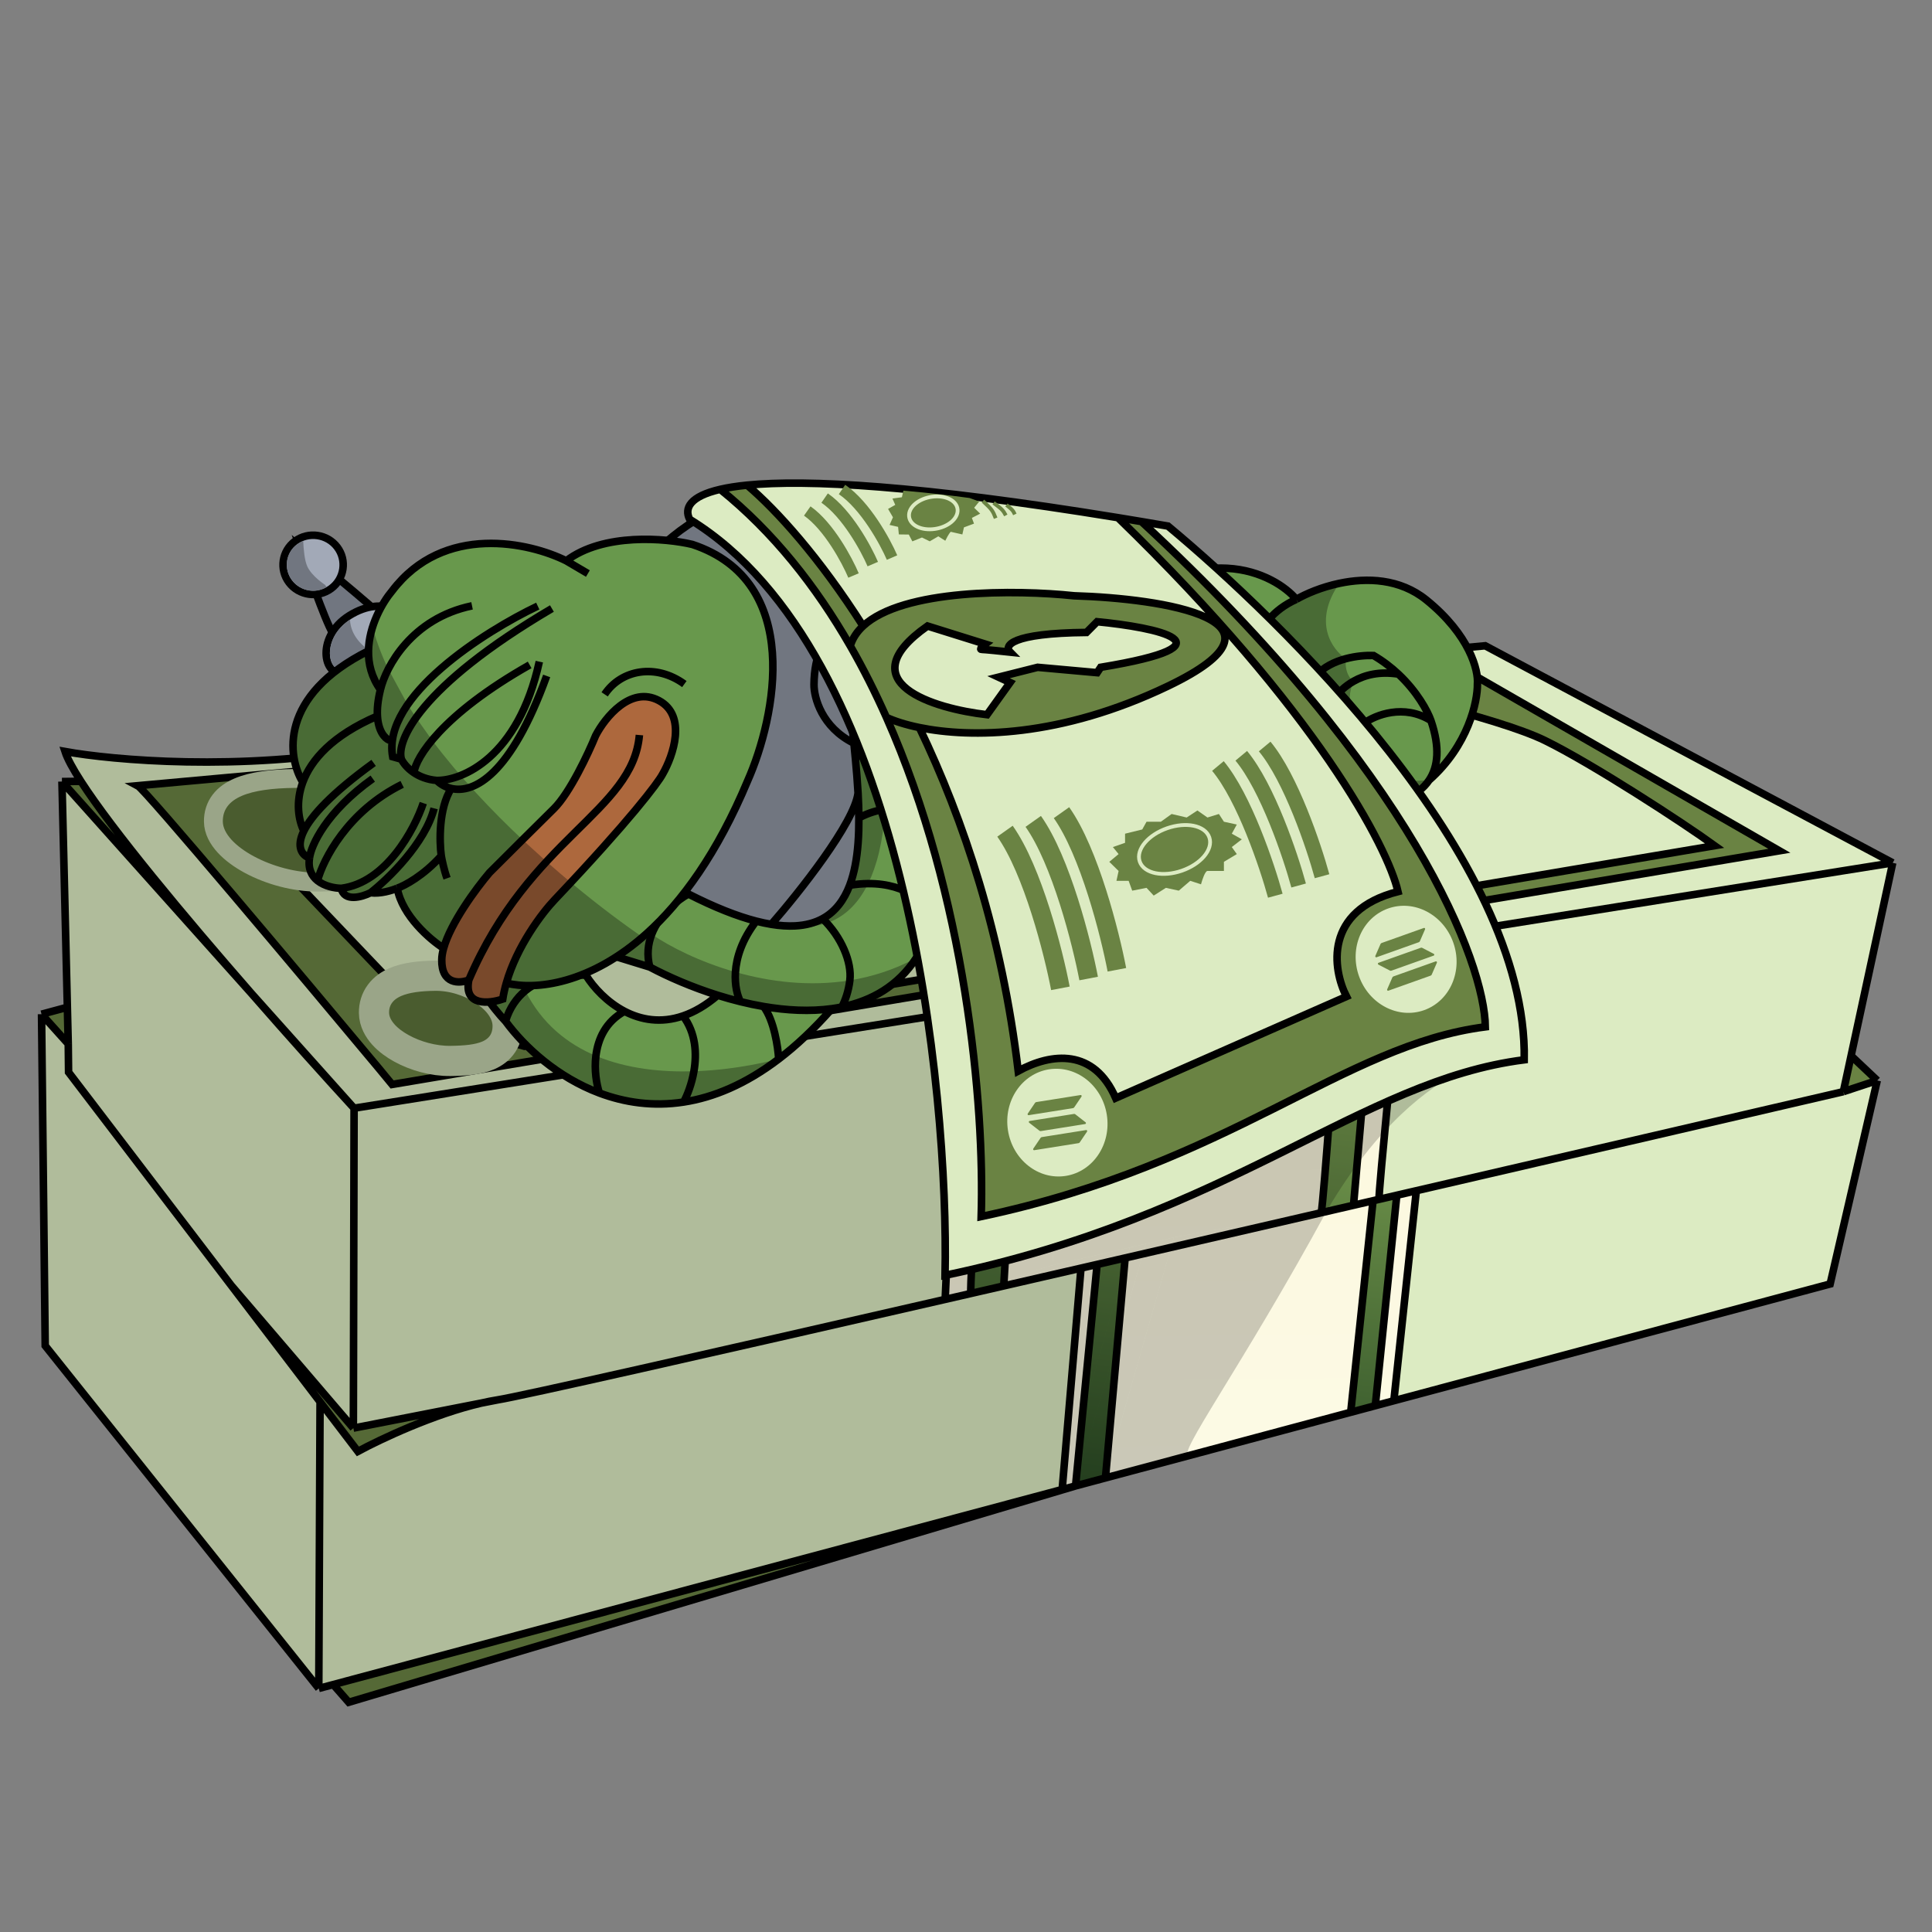 <svg width="512" height="512" viewBox="0 0 512 512" fill="none" xmlns="http://www.w3.org/2000/svg">
<rect x="0" y="0" width="512" height="512" fill="#808080" stroke="none"/>
<path d="M36.503 208.22C38.499 209.257 79.991 258.663 100.487 283.236L103.916 287.393L149.843 279.657L471.557 225.466L384.164 175.216L345.636 178.912C361.686 182.137 396.915 190.119 409.433 196.246C421.951 202.372 445.988 218.022 454.4 224.111L138.99 277.272C136.072 276.509 133.232 275.722 131.298 275.167L106.354 263.08L59.116 213.488L124.886 205.251L132.941 199.317L105.678 201.932L36.503 208.22Z" fill="#6A8343"/>
<path d="M59.116 213.488L106.354 263.08L131.298 275.167C133.232 275.722 136.072 276.509 138.99 277.272L454.4 224.111C445.988 218.022 421.951 202.372 409.433 196.246C396.915 190.119 361.686 182.137 345.636 178.912L132.941 199.317L124.886 205.251L59.116 213.488Z" fill="#DCEBC2"/>
<path fill-rule="evenodd" clip-rule="evenodd" d="M97.969 198.264C63.573 204.475 29.812 201.45 17.231 199.161C17.852 201.064 19.319 203.761 21.447 207.062C29.887 220.155 48.732 242.768 66.564 263.191L93.836 293.687L253.921 268.159L260.901 267.046L270.357 265.538L355.466 251.966L364.697 250.494L371.902 249.345L501.591 228.665L393.592 171.137L97.969 198.264ZM100.487 283.236C79.991 258.663 38.499 209.257 36.503 208.22L105.678 201.932L132.941 199.317L345.636 178.912L384.164 175.216L471.557 225.466L149.843 279.657L103.916 287.393L100.487 283.236Z" fill="#DCEBC2"/>
<path d="M485.006 340.268L497.492 286.333L488.503 289.303C457.305 296.559 417.266 305.852 375.341 315.554L369.382 371.21L485.006 340.268Z" fill="#DCEBC2"/>
<path d="M501.591 228.665L371.902 249.345C369.735 270.995 365.41 315.004 365.442 317.845L370.166 316.752L372.596 316.189L375.341 315.554C417.266 305.852 457.305 296.559 488.503 289.303L490.557 279.787L501.591 228.665Z" fill="#DCEBC2"/>
<path d="M250.478 344.348C187.427 358.818 137.884 370.04 131.907 370.978L127.504 371.84C115.057 374.714 100.912 381.35 94.841 384.636L84.819 371.501L84.484 447.453L88.307 446.429L281.484 394.733L286.475 336.072C279.554 337.665 272.719 339.238 266.001 340.782C263.053 341.46 260.127 342.132 257.227 342.798C254.961 343.318 252.711 343.835 250.478 344.348Z" fill="#DCEBC2"/>
<path d="M131.907 370.978C137.884 370.04 187.427 358.818 250.478 344.348L253.921 268.159L93.836 293.687L93.646 378.468L127.504 371.84C129.002 371.494 130.475 371.203 131.907 370.978Z" fill="#DCEBC2"/>
<path d="M11.009 268.776L11.98 356.635L84.484 447.453L84.819 371.501L61.267 340.633L18.171 284.151L18.088 276.645L11.009 268.776Z" fill="#DCEBC2"/>
<path d="M18.088 276.645L18.171 284.151L61.267 340.633L93.646 378.468L93.836 293.687C86.459 285.649 76.674 274.772 66.564 263.191L16.417 207.118L16.517 211.29L17.854 266.933L18.088 276.645Z" fill="#DCEBC2"/>
<path d="M93.646 378.468L61.267 340.633L84.819 371.501L94.841 384.636C100.912 381.35 115.057 374.714 127.504 371.84L93.646 378.468Z" fill="#6A8343"/>
<path d="M88.307 446.429L92.419 451.118L285.032 393.784L281.484 394.733L88.307 446.429Z" fill="#6A8343"/>
<path d="M488.503 289.303L497.492 286.333L490.557 279.787L488.503 289.303Z" fill="#6A8343"/>
<path d="M358.692 319.405C355.846 320.064 352.996 320.723 350.143 321.382C332.744 325.403 315.261 329.439 298.173 333.377L292.954 391.664L357.946 374.271L363.867 318.209C362.144 318.607 360.419 319.006 358.692 319.405Z" fill="url(#paint0_linear_127_332)"/>
<path d="M281.484 394.733L285.032 393.784L290.749 335.087L288.779 335.541L286.475 336.072L281.484 394.733Z" fill="url(#paint1_linear_127_332)"/>
<path d="M253.921 268.159L250.478 344.348C252.711 343.835 254.961 343.318 257.227 342.798C257.189 339.325 259.66 290.85 260.901 267.046L253.921 268.159Z" fill="url(#paint2_linear_127_332)"/>
<path d="M270.357 265.538L266.001 340.782C272.719 339.238 279.554 337.665 286.475 336.072L288.779 335.541L290.749 335.087C293.215 334.52 295.69 333.949 298.173 333.377C315.261 329.439 332.744 325.403 350.143 321.382C350.825 317.782 353.976 273.605 355.466 251.966L270.357 265.538Z" fill="url(#paint3_linear_127_332)"/>
<path d="M364.697 250.494L358.692 319.405C360.419 319.006 362.144 318.607 363.867 318.209L365.442 317.845C365.41 315.004 369.735 270.995 371.902 249.345L364.697 250.494Z" fill="url(#paint4_linear_127_332)"/>
<path d="M370.166 316.752L364.467 372.526L369.382 371.21L375.341 315.554L372.596 316.189L370.166 316.752Z" fill="url(#paint5_linear_127_332)"/>
<path d="M290.749 335.087L285.032 393.784L292.954 391.664L298.173 333.377C295.69 333.949 293.215 334.52 290.749 335.087Z" fill="url(#paint6_linear_127_332)"/>
<path d="M260.901 267.046C259.66 290.85 257.189 339.325 257.227 342.798C260.127 342.132 263.053 341.46 266.001 340.782L270.357 265.538L260.901 267.046Z" fill="url(#paint7_linear_127_332)"/>
<path d="M355.466 251.966C353.976 273.605 350.825 317.782 350.143 321.382C352.996 320.723 355.846 320.064 358.692 319.405L364.697 250.494L355.466 251.966Z" fill="url(#paint8_linear_127_332)"/>
<path d="M365.442 317.845L363.867 318.209L357.946 374.271L364.467 372.526L370.166 316.752L365.442 317.845Z" fill="url(#paint9_linear_127_332)"/>
<path fill-rule="evenodd" clip-rule="evenodd" d="M131.907 370.978L127.504 371.84C129.002 371.494 130.475 371.203 131.907 370.978ZM66.564 263.191L93.836 293.687C86.459 285.649 76.674 274.772 66.564 263.191Z" fill="#D9D9D9"/>
<path d="M21.447 207.062L16.417 207.118L66.564 263.191C48.732 242.768 29.887 220.155 21.447 207.062Z" fill="#6A8343"/>
<path d="M11.009 268.776L18.088 276.645L17.854 266.933L11.009 268.776Z" fill="#6A8343"/>
<path d="M11.009 268.776L11.98 356.635L84.484 447.453M11.009 268.776L18.088 276.645M11.009 268.776L17.854 266.933M18.088 276.645L18.171 284.151L61.267 340.633M18.088 276.645L17.854 266.933M131.907 370.978C137.884 370.04 187.427 358.818 250.478 344.348M131.907 370.978L127.504 371.84M131.907 370.978C130.475 371.203 129.002 371.494 127.504 371.84M488.503 289.303L497.492 286.333M488.503 289.303L490.557 279.787M488.503 289.303C457.305 296.559 417.266 305.852 375.341 315.554M501.591 228.665L393.592 171.137L97.969 198.264C63.573 204.475 29.812 201.45 17.231 199.161C17.852 201.064 19.319 203.761 21.447 207.062M501.591 228.665L371.902 249.345M501.591 228.665L490.557 279.787M93.836 293.687L253.921 268.159M93.836 293.687L93.646 378.468M93.836 293.687L66.564 263.191M93.836 293.687C86.459 285.649 76.674 274.772 66.564 263.191M16.417 207.118L21.447 207.062M16.417 207.118L66.564 263.191M16.417 207.118L16.517 211.29L17.854 266.933M21.447 207.062C29.887 220.155 48.732 242.768 66.564 263.191M93.646 378.468L61.267 340.633M93.646 378.468L127.504 371.84M61.267 340.633L84.819 371.501M250.478 344.348L253.921 268.159M250.478 344.348C252.711 343.835 254.961 343.318 257.227 342.798M253.921 268.159L260.901 267.046M257.227 342.798C257.189 339.325 259.66 290.85 260.901 267.046M257.227 342.798C260.127 342.132 263.053 341.46 266.001 340.782M260.901 267.046L270.357 265.538M266.001 340.782L270.357 265.538M266.001 340.782C272.719 339.238 279.554 337.665 286.475 336.072M270.357 265.538L355.466 251.966M350.143 321.382C350.825 317.782 353.976 273.605 355.466 251.966M350.143 321.382C352.996 320.723 355.846 320.064 358.692 319.405M350.143 321.382C332.744 325.403 315.261 329.439 298.173 333.377M355.466 251.966L364.697 250.494M358.692 319.405L364.697 250.494M358.692 319.405C360.419 319.006 362.144 318.607 363.867 318.209M364.697 250.494L371.902 249.345M365.442 317.845C365.41 315.004 369.735 270.995 371.902 249.345M365.442 317.845C364.917 317.966 364.392 318.087 363.867 318.209M365.442 317.845C367.018 317.48 368.593 317.115 370.166 316.752M365.442 317.845L370.166 316.752M365.442 317.845L363.867 318.209M84.484 447.453L88.307 446.429M84.484 447.453L84.819 371.501M497.492 286.333L485.006 340.268L369.382 371.21M497.492 286.333L490.557 279.787M88.307 446.429L92.419 451.118L285.032 393.784M88.307 446.429L281.484 394.733M285.032 393.784L281.484 394.733M285.032 393.784L290.749 335.087M285.032 393.784L292.954 391.664M281.484 394.733L286.475 336.072M286.475 336.072L288.779 335.541M286.475 336.072C287.242 335.895 288.01 335.718 288.779 335.541M290.749 335.087C293.215 334.52 295.69 333.949 298.173 333.377M290.749 335.087L288.779 335.541M290.749 335.087C290.092 335.239 289.435 335.39 288.779 335.541M292.954 391.664L298.173 333.377M292.954 391.664L357.946 374.271M357.946 374.271L363.867 318.209M357.946 374.271L364.467 372.526M370.166 316.752L364.467 372.526M370.166 316.752L372.596 316.189M370.166 316.752C370.977 316.564 371.787 316.377 372.596 316.189M364.467 372.526L369.382 371.21M369.382 371.21L375.341 315.554M375.341 315.554L372.596 316.189M375.341 315.554C374.427 315.766 373.512 315.977 372.596 316.189M84.819 371.501L94.841 384.636C100.912 381.35 115.057 374.714 127.504 371.84M132.941 199.317L105.678 201.932L36.503 208.22C38.499 209.257 79.991 258.663 100.487 283.236L103.916 287.393L149.843 279.657L471.557 225.466L384.164 175.216L345.636 178.912M132.941 199.317L124.886 205.251L59.116 213.488L106.354 263.08L131.298 275.167C133.232 275.722 136.072 276.509 138.99 277.272L454.4 224.111C445.988 218.022 421.951 202.372 409.433 196.246C396.915 190.119 361.686 182.137 345.636 178.912M132.941 199.317L345.636 178.912" stroke="black" stroke-width="2"/>
<path d="M250.405 344.106C187.354 358.577 137.811 369.799 131.834 370.736L127.431 371.598C114.984 374.473 100.839 381.109 94.769 384.395L84.746 371.259L84.411 447.211L88.234 446.188L281.412 394.491L299.404 330.59C292.483 332.183 285.648 333.756 278.93 335.3C275.982 335.977 260.054 341.89 257.154 342.556C254.889 343.077 252.638 343.593 250.405 344.106Z" fill="black" fill-opacity="0.2"/>
<path d="M131.834 370.736C137.811 369.799 187.354 358.577 250.405 344.106L253.848 267.917L93.763 293.445L93.573 378.226L127.431 371.598C128.929 371.252 130.402 370.961 131.834 370.736Z" fill="black" fill-opacity="0.2"/>
<path d="M10.936 268.534L11.907 356.393L84.411 447.211L84.746 371.259L61.194 340.391L18.098 283.909L18.015 276.403L10.936 268.534Z" fill="black" fill-opacity="0.2"/>
<path d="M18.015 276.403L18.098 283.909L61.194 340.391L93.573 378.226L93.763 293.445C86.386 285.407 76.602 274.53 66.491 262.95L16.344 206.877L16.444 211.049L17.782 266.692L18.015 276.403Z" fill="black" fill-opacity="0.2"/>
<path d="M93.573 378.226L61.194 340.391L84.746 371.259L94.769 384.395C100.839 381.109 114.984 374.473 127.431 371.598L93.573 378.226Z" fill="black" fill-opacity="0.2"/>
<path d="M88.234 446.188L92.346 450.876L284.959 393.542L281.412 394.491L88.234 446.188Z" fill="black" fill-opacity="0.2"/>
<path d="M281.412 394.491L284.959 393.542L303.678 329.605L301.708 330.059L299.404 330.59L281.412 394.491Z" fill="black" fill-opacity="0.2"/>
<path d="M253.848 267.917L250.405 344.106C252.638 343.593 254.889 343.077 257.154 342.556C257.116 339.083 259.587 290.608 260.828 266.804L253.848 267.917Z" fill="black" fill-opacity="0.2"/>
<path d="M303.678 329.605L284.959 393.542L292.881 391.422L311.102 327.895C308.619 328.467 306.144 329.037 303.678 329.605Z" fill="black" fill-opacity="0.2"/>
<path d="M260.828 266.804C259.587 290.608 257.116 339.083 257.154 342.556C260.054 341.89 275.982 335.977 278.93 335.3L283.286 260.056L260.828 266.804Z" fill="black" fill-opacity="0.2"/>
<path fill-rule="evenodd" clip-rule="evenodd" d="M131.834 370.736L127.431 371.598C128.929 371.252 130.402 370.961 131.834 370.736ZM66.491 262.95L93.763 293.445C86.386 285.407 76.602 274.53 66.491 262.95Z" fill="black" fill-opacity="0.2"/>
<path d="M21.374 206.821L16.344 206.877L66.491 262.95C48.659 242.526 29.814 219.913 21.374 206.821Z" fill="black" fill-opacity="0.2"/>
<path d="M10.936 268.534L18.015 276.403L17.782 266.692L10.936 268.534Z" fill="black" fill-opacity="0.2"/>
<path d="M97.896 198.023C63.5 204.233 29.739 201.208 17.158 198.92C17.78 200.823 19.246 203.519 21.374 206.821C29.814 219.913 48.659 242.526 66.491 262.95L93.763 293.445L253.848 267.917L260.828 266.804L283.286 260.056L294.413 257.598C248.508 252.169 177.764 213.414 138.918 194.259L97.896 198.023Z" fill="black" fill-opacity="0.2"/>
<path d="M283.286 260.056L278.93 335.3C285.648 333.756 292.483 332.183 299.404 330.59L301.708 330.059L303.678 329.605C306.144 329.037 308.619 328.467 311.102 327.895L351.786 320.574C378.15 275.966 405.403 280.07 401.679 278.808C359.164 264.39 294.45 261.337 294.413 257.598L283.286 260.056Z" fill="black" fill-opacity="0.2"/>
<path d="M311.102 327.895L292.881 391.422L315.217 385.639C311.238 386.378 328.838 362.751 351.786 320.574L311.102 327.895Z" fill="black" fill-opacity="0.2"/>
<path d="M84.499 233.773C90.477 233.706 95.348 233.266 98.76 231.81C100.531 231.055 102.049 229.969 103.096 228.401C104.147 226.826 104.57 224.993 104.548 223.014C104.522 220.661 103.437 218.437 101.934 216.54C100.412 214.62 98.317 212.846 95.903 211.344C91.086 208.344 84.675 206.225 78.156 206.298C72.091 206.365 66.879 206.991 63.113 208.605C61.198 209.425 59.523 210.556 58.332 212.125C57.114 213.73 56.525 215.633 56.548 217.743C56.576 220.208 57.86 222.433 59.523 224.246C61.215 226.091 63.517 227.757 66.111 229.15C71.29 231.932 78.041 233.844 84.499 233.773Z" fill="#4A5C2F" stroke="#9AA588" stroke-width="5"/>
<path d="M119.368 281.16C123.17 281.117 126.729 280.848 129.402 279.688C130.845 279.062 132.234 278.093 133.218 276.593C134.206 275.088 134.549 273.409 134.531 271.779C134.507 269.559 133.51 267.626 132.364 266.154C131.188 264.646 129.628 263.32 127.91 262.232C124.491 260.067 119.949 258.529 115.267 258.581C111.324 258.625 107.595 259.03 104.732 260.277C103.247 260.924 101.794 261.882 100.717 263.326C99.601 264.822 99.09 266.573 99.111 268.407C99.137 270.803 100.352 272.779 101.618 274.182C102.925 275.632 104.631 276.868 106.451 277.862C110.075 279.843 114.787 281.211 119.368 281.16Z" fill="#4A5C2F" stroke="#9AA588" stroke-width="8"/>
<path d="M133.962 270.629C139.054 277.559 147.749 285.493 158.841 289.66C158.077 287.314 157.455 283.616 157.918 279.811C158.459 275.358 160.484 270.758 165.504 268.006C160.849 265.577 157.305 261.684 155.314 258.505C151.406 257.91 144.352 258.32 139.208 262.564C136.947 264.431 135.054 267.039 133.962 270.629Z" fill="#68984C"/>
<path d="M124.079 253.429C124.725 259.625 130.937 267.477 133.962 270.629C135.054 267.039 136.947 264.431 139.208 262.564C144.352 258.32 151.406 257.91 155.314 258.505L154.657 250.885C152.451 253.675 144.074 254.327 136.043 254.181C131.574 254.1 127.211 253.772 124.079 253.429Z" fill="#68984C"/>
<path d="M158.841 289.66C165.505 292.164 173.034 293.308 181.166 292.056C182.159 290.215 183.314 287.266 183.894 283.894C184.701 279.209 184.4 273.708 181.017 269.229C175.122 271.256 169.833 270.264 165.504 268.006C160.484 270.758 158.459 275.358 157.918 279.811C157.455 283.616 158.077 287.314 158.841 289.66Z" fill="#68984C"/>
<path d="M196.23 265.45C194.188 264.947 192.173 264.379 190.205 263.761C187.022 266.472 183.945 268.223 181.017 269.229C184.4 273.708 184.701 279.209 183.894 283.894C183.314 287.266 182.159 290.215 181.166 292.056C189.074 290.839 197.553 287.356 206.361 280.656C206.186 277.544 205.14 270.403 202.36 266.733C200.302 266.381 198.252 265.947 196.23 265.45Z" fill="#68984C"/>
<path d="M206.361 280.656C210.984 277.14 215.698 272.736 220.468 267.308C214.667 268.112 208.474 267.779 202.36 266.733C205.14 270.403 206.186 277.544 206.361 280.656Z" fill="#68984C"/>
<path d="M182.431 236.925C179.442 238.552 174.732 242.355 172.711 247.597C171.717 250.173 171.373 253.096 172.201 256.278C177.141 258.901 183.398 261.625 190.205 263.761C192.173 264.379 194.188 264.947 196.23 265.45C195.427 263.94 194.662 261.153 194.902 257.607C195.16 253.777 196.591 249.061 200.409 244.112C195.358 242.809 189.414 240.476 182.431 236.925Z" fill="#68984C"/>
<path d="M154.657 250.885L172.201 256.278C171.373 253.096 171.717 250.173 172.711 247.597C174.732 242.355 179.442 238.552 182.431 236.925L169.196 221.442L160.718 222.147L157.158 239.027L154.657 250.885Z" fill="#68984C"/>
<path d="M227.393 210.159C227.904 219.332 227.646 228.105 225.175 234.603C226.912 234.32 228.539 234.184 230.059 234.171C240.599 234.077 246.017 239.852 247.503 243.162C247.779 242.379 248.066 241.365 248.344 240.124C249.271 235.988 250.098 229.335 250.101 220.331C250.102 214.624 249.773 207.972 248.927 200.419C243.341 196.09 238.382 195.395 234.49 196.246C230.815 197.05 228.092 199.232 226.689 201.035C226.973 204.075 227.224 207.139 227.393 210.159Z" fill="#68984C"/>
<path d="M248.268 195.128C247.78 191.564 247.18 187.821 246.452 183.903C243.775 180.724 238.293 176.832 232.584 178.93C232.25 179.053 231.915 179.196 231.58 179.362C229.413 180.43 227.235 182.412 225.186 185.672C225.495 189.246 225.901 193.056 226.292 196.956C226.428 198.307 226.562 199.669 226.689 201.035C228.092 199.232 230.815 197.05 234.49 196.246C238.382 195.395 243.341 196.09 248.927 200.419C248.847 199.702 248.762 198.977 248.672 198.244C248.547 197.221 248.412 196.182 248.268 195.128Z" fill="#68984C"/>
<path d="M305.91 228.435C307.363 230.736 309.318 233.531 311.629 236.457C312.237 234.15 313.753 230.556 316.28 227.617C318.46 225.082 321.392 223.036 325.142 222.724C321.401 217.358 318.685 212.093 317.363 208.98C316.261 212.24 314.818 215.478 312.984 218.664C311.07 221.99 308.73 225.259 305.91 228.435Z" fill="#68984C"/>
<path d="M327.647 226.119C326.768 224.996 325.932 223.858 325.142 222.724C321.392 223.036 318.46 225.082 316.28 227.617C313.753 230.556 312.237 234.15 311.629 236.457C315.683 241.587 320.834 247.115 326.299 251.072C328.012 249.421 330.4 246.621 332.141 243.466C334.035 240.036 335.165 236.187 333.835 232.939C332.853 232.025 331.902 231.062 330.985 230.065C330.748 229.808 330.514 229.548 330.282 229.286C329.367 228.255 328.487 227.194 327.647 226.119Z" fill="#68984C"/>
<path d="M326.299 251.072C331.479 254.821 336.941 257.159 342.018 256.407C345.263 255.926 347.26 253.916 348.341 250.947C349.519 247.71 349.61 243.333 349.045 238.553C348.831 236.747 348.524 234.885 348.146 233.004C347.214 228.358 345.853 223.604 344.412 219.339C343.507 216.659 342.571 214.173 341.69 212.027C340.353 211.543 338.651 210.91 336.772 210.189C334.681 209.386 332.371 208.473 330.104 207.535C326.482 206.035 322.969 204.47 320.629 203.181C321.276 205.165 322.118 207.771 322.993 210.517C324.127 214.076 325.317 217.87 326.212 220.853C326.996 223.465 327.553 225.455 327.647 226.119C328.487 227.194 329.367 228.255 330.282 229.286C330.514 229.548 330.748 229.808 330.985 230.065C331.902 231.062 332.853 232.025 333.835 232.939C335.165 236.187 334.035 240.036 332.141 243.466C330.4 246.621 328.012 249.421 326.299 251.072Z" fill="#68984C"/>
<path d="M319.153 202.299C319.566 202.573 320.063 202.869 320.629 203.181C322.969 204.47 326.482 206.035 330.104 207.535C329.729 205.461 329.574 202.057 330.252 198.333C331.027 194.07 332.893 189.387 336.769 185.805C334.998 185.08 333.174 184.265 331.379 183.37C329.002 182.184 326.676 180.857 324.598 179.407C321.622 177.332 319.153 175.006 317.764 172.489C319.16 177.717 320.073 183.23 320.245 188.867C320.38 193.294 320.058 197.798 319.153 202.299Z" fill="#68984C"/>
<path d="M350.735 190.29C349.215 189.957 347.661 189.547 346.147 189.042C343.702 188.373 340.346 187.271 336.769 185.805C332.893 189.387 331.027 194.07 330.252 198.333C329.574 202.057 329.729 205.461 330.104 207.535C332.371 208.473 334.681 209.386 336.772 210.189C338.651 210.91 340.353 211.543 341.69 212.027C344.094 212.587 346.806 213.087 349.652 213.448C348.232 211.743 346.582 208.559 346.226 204.527C345.865 200.435 346.837 195.469 350.735 190.29Z" fill="#68984C"/>
<path d="M331.379 183.37C330.266 177.494 331.14 164.359 343.542 158.832C340.897 155.649 334.468 151.092 325.193 150.599C320.772 150.364 315.705 151.053 310.093 153.254C313.106 158.874 315.876 165.42 317.764 172.489C319.153 175.006 321.622 177.332 324.598 179.407C326.676 180.857 329.002 182.184 331.379 183.37Z" fill="#68984C"/>
<path d="M370.589 178.645C375.553 183.306 378.312 188.407 379.209 190.952C381.651 198.105 381.118 203.202 378.727 206.754C389.113 197.557 391.591 185.919 391.532 181.25C391.834 177.721 389.549 168.327 377.992 158.982C370.966 153.301 362.215 153.051 354.935 154.592C350.24 155.586 346.156 157.325 343.542 158.832C331.14 164.359 330.266 177.494 331.379 183.37C333.174 184.265 334.998 185.08 336.769 185.805C340.346 187.271 343.702 188.373 346.147 189.042C344.919 180.19 350.739 176.143 356.658 174.564C359.291 173.861 361.943 173.646 364.004 173.714C366.525 175.187 368.714 176.885 370.589 178.645Z" fill="#68984C"/>
<path d="M361.626 191.592C364.48 189.512 371.992 186.471 379.209 190.952C378.312 188.407 375.553 183.306 370.589 178.645C365.659 177.874 361.739 178.822 358.713 180.537C354.143 183.128 351.614 187.47 350.735 190.29C355.351 191.301 359.66 191.591 361.626 191.592Z" fill="#68984C"/>
<path d="M346.147 189.042C347.661 189.547 349.215 189.957 350.735 190.29C351.614 187.47 354.143 183.128 358.713 180.537C361.739 178.822 365.659 177.874 370.589 178.645C368.714 176.885 366.525 175.187 364.004 173.714C361.943 173.646 359.291 173.861 356.658 174.564C350.739 176.143 344.919 180.19 346.147 189.042Z" fill="#68984C"/>
<path d="M361.626 191.592C359.66 191.591 355.351 191.301 350.735 190.29C346.837 195.469 345.865 200.435 346.226 204.527C346.582 208.559 348.232 211.743 349.652 213.448C354.174 214.021 359.035 214.244 363.541 213.797C364.314 212.279 365.149 209.86 365.515 206.98C366.094 202.423 365.499 196.712 361.626 191.592Z" fill="#68984C"/>
<path d="M379.209 190.952C371.992 186.471 364.48 189.512 361.626 191.592C365.499 196.712 366.094 202.423 365.515 206.98C365.149 209.86 364.314 212.279 363.541 213.797C370.032 213.154 375.786 211.123 378.727 206.754C381.118 203.202 381.651 198.105 379.209 190.952Z" fill="#68984C"/>
<path d="M169.196 221.442L182.431 236.925C189.414 240.476 195.358 242.809 200.409 244.112C201.807 244.472 203.137 244.754 204.402 244.961C211.68 236.636 226.466 218.021 227.393 210.159C227.224 207.139 226.973 204.075 226.689 201.035C226.562 199.669 226.428 198.307 226.292 196.956C217.747 192.733 215.682 184.818 215.718 181.389C215.774 173.541 218.569 168.495 222.175 165.358C218.558 156.432 208.005 137.405 194.72 132.699C187.483 135.359 172.061 143.634 168.265 155.458C174.439 155.629 186.811 156.245 186.905 157.334C187.023 158.694 207.742 174.925 187.111 216.525C185.792 218.554 188.613 227.447 179.738 221.935L169.196 221.442Z" fill="#717680"/>
<path d="M248.927 200.419C249.773 207.972 250.102 214.624 250.101 220.331C250.098 229.335 249.271 235.988 248.344 240.124L293.811 231.473C307.594 218.575 309.241 199.908 308.342 192.187C289.034 194.478 250.07 198.897 248.672 198.244C248.762 198.977 248.847 199.702 248.927 200.419Z" fill="#A2A9B7"/>
<path d="M254.121 173.809C256.709 184.339 251.297 192.409 248.268 195.128C248.412 196.182 248.547 197.221 248.672 198.244C250.07 198.897 289.034 194.478 308.342 192.187C309.241 199.908 307.594 218.575 293.811 231.473L305.105 229.324C305.378 229.029 305.646 228.732 305.91 228.435C308.73 225.259 311.07 221.99 312.984 218.664C314.818 215.478 316.261 212.24 317.363 208.98C318.113 206.76 318.704 204.53 319.153 202.299C320.058 197.798 320.38 193.294 320.245 188.867C320.073 183.23 319.16 177.717 317.764 172.489C315.876 165.42 313.106 158.874 310.093 153.254C307.527 148.468 304.785 144.354 302.261 141.159L194.72 132.699C208.005 137.405 218.558 156.432 222.175 165.358C223.633 164.089 225.225 163.132 226.822 162.429C229.718 161.153 232.63 160.712 234.796 160.751C240.159 160.716 251.533 163.279 254.121 173.809Z" fill="#A2A9B7"/>
<path d="M246.452 183.903C247.18 187.821 247.78 191.564 248.268 195.128C251.297 192.409 256.709 184.339 254.121 173.809C251.533 163.279 240.159 160.716 234.796 160.751C232.63 160.712 229.718 161.153 226.822 162.429C225.225 163.132 223.633 164.089 222.175 165.358C218.569 168.495 215.774 173.541 215.718 181.389C215.682 184.818 217.747 192.733 226.292 196.956C225.901 193.056 225.495 189.246 225.186 185.672C227.235 182.412 229.413 180.43 231.58 179.362C231.915 179.196 232.25 179.053 232.584 178.93C238.293 176.832 243.775 180.724 246.452 183.903Z" fill="#A2A9B7"/>
<path d="M210.736 245.367C208.833 245.468 206.728 245.341 204.402 244.961C203.137 244.754 201.807 244.472 200.409 244.112C196.591 249.061 195.16 253.777 194.902 257.607C194.662 261.153 195.427 263.94 196.23 265.45C198.252 265.947 200.302 266.381 202.36 266.733C208.474 267.779 214.667 268.112 220.468 267.308C221.352 267.186 222.226 267.037 223.089 266.861C223.958 265.239 224.866 262.724 225.22 259.804C225.799 255.021 222.995 248.27 217.991 243.457C215.983 244.55 213.586 245.215 210.736 245.367Z" fill="#68984C"/>
<path d="M242.826 253.857C244.762 250.877 246.349 247.336 247.503 243.162C246.017 239.852 240.599 234.077 230.059 234.171C228.539 234.184 226.912 234.32 225.175 234.603C223.697 238.489 221.428 241.562 218.058 243.42C218.036 243.432 218.013 243.445 217.991 243.457C222.995 248.27 225.799 255.021 225.22 259.804C224.866 262.724 223.958 265.239 223.089 266.861C230.993 265.244 237.997 261.292 242.826 253.857Z" fill="#68984C"/>
<path d="M227.393 210.159C226.466 218.021 211.68 236.636 204.402 244.961C206.728 245.341 208.833 245.468 210.736 245.367C213.586 245.215 215.983 244.55 217.991 243.457C218.013 243.445 218.036 243.432 218.058 243.42C221.428 241.562 223.697 238.489 225.175 234.603C227.646 228.105 227.904 219.332 227.393 210.159Z" fill="#A2A9B7"/>
<path d="M172.201 256.278L154.657 250.885M172.201 256.278C171.373 253.096 171.717 250.173 172.711 247.597C174.732 242.355 179.442 238.552 182.431 236.925M172.201 256.278C177.141 258.901 183.398 261.625 190.205 263.761M154.657 250.885L157.158 239.027L160.718 222.147L169.196 221.442M154.657 250.885L155.314 258.505M154.657 250.885C152.451 253.675 144.074 254.327 136.043 254.181C131.574 254.1 127.211 253.772 124.079 253.429C124.725 259.625 130.937 267.477 133.962 270.629M169.196 221.442L182.431 236.925M169.196 221.442L179.738 221.935C188.613 227.447 185.792 218.554 187.111 216.525C207.742 174.925 187.023 158.694 186.905 157.334C186.811 156.245 174.439 155.629 168.265 155.458C172.061 143.634 187.483 135.359 194.72 132.699M182.431 236.925C189.414 240.476 195.358 242.809 200.409 244.112M247.503 243.162C246.349 247.336 244.762 250.877 242.826 253.857C237.997 261.292 230.993 265.244 223.089 266.861M247.503 243.162C247.779 242.379 248.066 241.365 248.344 240.124M247.503 243.162C246.017 239.852 240.599 234.077 230.059 234.171C228.539 234.184 226.912 234.32 225.175 234.603M248.268 195.128C247.78 191.564 247.18 187.821 246.452 183.903C243.775 180.724 238.293 176.832 232.584 178.93C232.25 179.053 231.915 179.196 231.58 179.362C229.413 180.43 227.235 182.412 225.186 185.672C225.495 189.246 225.901 193.056 226.292 196.956M248.268 195.128C251.297 192.409 256.709 184.339 254.121 173.809C251.533 163.279 240.159 160.716 234.796 160.751C232.63 160.712 229.718 161.153 226.822 162.429C225.225 163.132 223.633 164.089 222.175 165.358M248.268 195.128C248.412 196.182 248.547 197.221 248.672 198.244M226.292 196.956C217.747 192.733 215.682 184.818 215.718 181.389C215.774 173.541 218.569 168.495 222.175 165.358M226.292 196.956C226.428 198.307 226.562 199.669 226.689 201.035M204.402 244.961C211.68 236.636 226.466 218.021 227.393 210.159M204.402 244.961C206.728 245.341 208.833 245.468 210.736 245.367M204.402 244.961C203.137 244.754 201.807 244.472 200.409 244.112M227.393 210.159C227.904 219.332 227.646 228.105 225.175 234.603M227.393 210.159C227.224 207.139 226.973 204.075 226.689 201.035M210.736 245.367C213.586 245.215 215.983 244.55 217.991 243.457M210.736 245.367C213.618 245.213 216.036 244.535 218.058 243.42M196.23 265.45C194.188 264.947 192.173 264.379 190.205 263.761M196.23 265.45C198.252 265.947 200.302 266.381 202.36 266.733M196.23 265.45C195.427 263.94 194.662 261.153 194.902 257.607C195.16 253.777 196.591 249.061 200.409 244.112M223.089 266.861C222.226 267.037 221.352 267.186 220.468 267.308M223.089 266.861C223.958 265.239 224.866 262.724 225.22 259.804C225.799 255.021 222.995 248.27 217.991 243.457M217.991 243.457C218.013 243.445 218.036 243.432 218.058 243.42M225.175 234.603C223.697 238.489 221.428 241.562 218.058 243.42M250.101 220.331C250.102 214.624 249.773 207.972 248.927 200.419M250.101 220.331C250.098 229.335 249.271 235.988 248.344 240.124M250.101 220.331C247.796 217.595 242.069 213.542 234.608 214.469C232.523 214.729 230.302 215.377 227.982 216.552M226.689 201.035C228.092 199.232 230.815 197.05 234.49 196.246C238.382 195.395 243.341 196.09 248.927 200.419M248.927 200.419C248.847 199.702 248.762 198.977 248.672 198.244M222.175 165.358C218.558 156.432 208.005 137.405 194.72 132.699M194.72 132.699L302.261 141.159C304.785 144.354 307.527 148.468 310.093 153.254M248.344 240.124L293.811 231.473M248.672 198.244C250.07 198.897 289.034 194.478 308.342 192.187C309.241 199.908 307.594 218.575 293.811 231.473M293.811 231.473L305.105 229.324C305.378 229.029 305.646 228.732 305.91 228.435M305.91 228.435C307.363 230.736 309.318 233.531 311.629 236.457M305.91 228.435C308.73 225.259 311.07 221.99 312.984 218.664C314.818 215.478 316.261 212.24 317.363 208.98M341.69 212.027C342.571 214.173 343.507 216.659 344.412 219.339M341.69 212.027C344.094 212.587 346.806 213.087 349.652 213.448M341.69 212.027C340.353 211.543 338.651 210.91 336.772 210.189C334.681 209.386 332.371 208.473 330.104 207.535M319.153 202.299C318.704 204.53 318.113 206.76 317.363 208.98M319.153 202.299C319.566 202.573 320.063 202.869 320.629 203.181M319.153 202.299C320.058 197.798 320.38 193.294 320.245 188.867C320.073 183.23 319.16 177.717 317.764 172.489M317.363 208.98C318.685 212.093 321.401 217.358 325.142 222.724M337.454 235.953C336.207 235.036 334.999 234.022 333.835 232.939M320.629 203.181C322.969 204.47 326.482 206.035 330.104 207.535M320.629 203.181C321.276 205.165 322.118 207.771 322.993 210.517M327.647 226.119C326.768 224.996 325.932 223.858 325.142 222.724M327.647 226.119C328.487 227.194 329.367 228.255 330.282 229.286C330.514 229.548 330.748 229.808 330.985 230.065M327.647 226.119C327.553 225.455 326.996 223.465 326.212 220.853M311.629 236.457C315.683 241.587 320.834 247.115 326.299 251.072M311.629 236.457C312.237 234.15 313.753 230.556 316.28 227.617C318.46 225.082 321.392 223.036 325.142 222.724M326.299 251.072C331.479 254.821 336.941 257.159 342.018 256.407C345.263 255.926 347.26 253.916 348.341 250.947C349.519 247.71 349.61 243.333 349.045 238.553C348.831 236.747 348.524 234.885 348.146 233.004M326.299 251.072C328.012 249.421 330.4 246.621 332.141 243.466C334.035 240.036 335.165 236.187 333.835 232.939M333.835 232.939C332.853 232.025 331.902 231.062 330.985 230.065M344.412 219.339C337.154 216.242 328.478 216.279 326.212 220.853M344.412 219.339C345.853 223.604 347.214 228.358 348.146 233.004M326.212 220.853C325.317 217.87 324.127 214.076 322.993 210.517M379.209 190.952C371.992 186.471 364.48 189.512 361.626 191.592M379.209 190.952C378.312 188.407 375.553 183.306 370.589 178.645M379.209 190.952C381.651 198.105 381.118 203.202 378.727 206.754M346.147 189.042C347.661 189.547 349.215 189.957 350.735 190.29M346.147 189.042C343.702 188.373 340.346 187.271 336.769 185.805M346.147 189.042C344.919 180.19 350.739 176.143 356.658 174.564C359.291 173.861 361.943 173.646 364.004 173.714C366.525 175.187 368.714 176.885 370.589 178.645M317.764 172.489C315.876 165.42 313.106 158.874 310.093 153.254M317.764 172.489C319.153 175.006 321.622 177.332 324.598 179.407C326.676 180.857 329.002 182.184 331.379 183.37M361.626 191.592C359.66 191.591 355.351 191.301 350.735 190.29M361.626 191.592C365.499 196.712 366.094 202.423 365.515 206.98C365.149 209.86 364.314 212.279 363.541 213.797M350.735 190.29C351.614 187.47 354.143 183.128 358.713 180.537C361.739 178.822 365.659 177.874 370.589 178.645M350.735 190.29C346.837 195.469 345.865 200.435 346.226 204.527C346.582 208.559 348.232 211.743 349.652 213.448M349.652 213.448C354.174 214.021 359.035 214.244 363.541 213.797M363.541 213.797C370.032 213.154 375.786 211.123 378.727 206.754M330.104 207.535C329.729 205.461 329.574 202.057 330.252 198.333C331.027 194.07 332.893 189.387 336.769 185.805M330.104 207.535C326.766 206.188 323.973 208.962 322.993 210.517M336.769 185.805C334.998 185.08 333.174 184.265 331.379 183.37M378.727 206.754C389.113 197.557 391.591 185.919 391.532 181.25C391.834 177.721 389.549 168.327 377.992 158.982C370.966 153.301 362.215 153.051 354.935 154.592C350.24 155.586 346.156 157.325 343.542 158.832M331.379 183.37C330.266 177.494 331.14 164.359 343.542 158.832M343.542 158.832C340.897 155.649 334.468 151.092 325.193 150.599C320.772 150.364 315.705 151.053 310.093 153.254M155.314 258.505C157.305 261.684 160.849 265.577 165.504 268.006M155.314 258.505C151.406 257.91 144.352 258.32 139.208 262.564C136.947 264.431 135.054 267.039 133.962 270.629M133.962 270.629C139.054 277.559 147.749 285.493 158.841 289.66M220.468 267.308C215.698 272.736 210.984 277.14 206.361 280.656M220.468 267.308C214.667 268.112 208.474 267.779 202.36 266.733M190.205 263.761C187.022 266.472 183.945 268.223 181.017 269.229M158.841 289.66C165.505 292.164 173.034 293.308 181.166 292.056M158.841 289.66C158.077 287.314 157.455 283.616 157.918 279.811C158.459 275.358 160.484 270.758 165.504 268.006M165.504 268.006C169.833 270.264 175.122 271.256 181.017 269.229M181.166 292.056C189.074 290.839 197.553 287.356 206.361 280.656M181.166 292.056C182.159 290.215 183.314 287.266 183.894 283.894C184.701 279.209 184.4 273.708 181.017 269.229M206.361 280.656C206.186 277.544 205.14 270.403 202.36 266.733M348.146 233.004C340.982 226.295 333.721 228.249 330.985 230.065" stroke="black" stroke-width="2"/>
<path d="M133.962 270.629C135.055 267.039 136.947 264.431 139.209 262.564C137.946 260.057 136.878 257.272 136.043 254.181C131.574 254.1 127.212 253.772 124.079 253.428C124.726 259.625 130.937 267.477 133.962 270.629Z" fill="black" fill-opacity="0.3"/>
<path d="M133.962 270.629C139.054 277.559 147.75 285.493 158.842 289.66C158.078 287.314 157.456 283.616 157.918 279.811C150.354 276.638 143.599 271.278 139.209 262.564C136.947 264.431 135.055 267.039 133.962 270.629Z" fill="black" fill-opacity="0.3"/>
<path d="M158.842 289.66C165.506 292.164 173.035 293.307 181.166 292.056C182.16 290.215 183.314 287.266 183.895 283.894C175.649 284.156 166.288 283.322 157.918 279.811C157.456 283.616 158.078 287.314 158.842 289.66Z" fill="black" fill-opacity="0.3"/>
<path d="M181.166 292.056C189.075 290.839 197.553 287.356 206.361 280.656C205.965 280.689 196.164 283.505 183.895 283.894C183.314 287.266 182.16 290.215 181.166 292.056Z" fill="black" fill-opacity="0.3"/>
<path d="M154.657 250.885L172.201 256.278C171.373 253.096 171.718 250.173 172.711 247.597L157.158 239.027L154.657 250.885Z" fill="black" fill-opacity="0.3"/>
<path d="M172.711 247.597C171.718 250.173 171.373 253.096 172.201 256.278C177.142 258.901 183.398 261.625 190.205 263.761C192.174 264.379 194.188 264.947 196.23 265.45C195.427 263.94 194.663 261.153 194.902 257.607C185.438 254.92 177.553 250.893 172.711 247.597Z" fill="black" fill-opacity="0.3"/>
<path d="M223.09 266.86C223.958 265.239 224.867 262.724 225.22 259.804C214.522 261.528 203.985 260.185 194.902 257.607C194.663 261.153 195.427 263.94 196.23 265.45C198.253 265.947 200.302 266.381 202.361 266.733C208.474 267.779 214.667 268.112 220.469 267.308C221.352 267.186 222.226 267.037 223.09 266.86Z" fill="black" fill-opacity="0.3"/>
<path d="M223.09 266.86C230.994 265.244 237.998 261.292 242.827 253.857C237.053 256.974 231.112 258.854 225.22 259.804C224.867 262.724 223.958 265.239 223.09 266.86Z" fill="black" fill-opacity="0.3"/>
<path d="M230.06 234.171C232.288 229.622 233.984 223.283 234.608 214.469C234.975 209.294 234.972 203.266 234.491 196.246C230.816 197.049 228.092 199.232 226.69 201.035C226.973 204.075 227.225 207.139 227.393 210.159C227.904 219.332 227.646 228.105 225.176 234.603C226.913 234.32 228.539 234.184 230.06 234.171Z" fill="black" fill-opacity="0.3"/>
<path d="M210.737 245.367C212.223 245.507 215.868 245.92 219.888 244.338C223.387 242.96 227.17 240.07 230.06 234.171C228.539 234.184 226.913 234.32 225.176 234.603C222.811 240.821 218.42 244.956 210.737 245.367Z" fill="black" fill-opacity="0.3"/>
<path d="M225.187 185.672C225.495 189.246 225.421 192.274 225.813 196.174C225.948 197.524 226.562 199.668 226.69 201.035C228.092 199.232 230.816 197.049 234.491 196.246C234.134 191.039 233.513 185.286 232.585 178.93C232.251 179.053 231.916 179.196 231.581 179.361C229.414 180.43 227.236 182.412 225.187 185.672Z" fill="black" fill-opacity="0.3"/>
<path d="M305.91 228.435C307.363 230.736 309.318 233.531 311.63 236.457C312.237 234.15 313.754 230.556 316.281 227.617C314.747 224.871 313.599 221.887 312.985 218.664C311.07 221.99 308.73 225.259 305.91 228.435Z" fill="black" fill-opacity="0.3"/>
<path d="M311.63 236.457C315.684 241.587 320.835 247.115 326.3 251.072C328.013 249.421 330.4 246.621 332.142 243.466C326.016 239.57 320.011 234.297 316.281 227.617C313.754 230.556 312.237 234.15 311.63 236.457Z" fill="black" fill-opacity="0.3"/>
<path d="M326.3 251.072C331.479 254.821 336.941 257.159 342.019 256.406C345.264 255.926 347.26 253.916 348.341 250.946C344.143 249.732 338.086 247.247 332.142 243.466C330.4 246.621 328.013 249.421 326.3 251.072Z" fill="black" fill-opacity="0.3"/>
<path d="M310.093 153.254C313.107 158.874 315.877 165.42 317.764 172.489C319.154 175.006 321.623 177.332 324.599 179.407C322.193 172.616 318.944 157.346 325.194 150.599C320.773 150.364 315.706 151.053 310.093 153.254Z" fill="black" fill-opacity="0.3"/>
<path d="M336.769 185.805C340.346 187.271 343.703 188.373 346.148 189.042C344.919 180.19 350.739 176.143 356.658 174.563C353.096 172.22 347.765 164.945 354.936 154.592C350.24 155.586 346.157 157.325 343.542 158.832C331.14 164.359 330.266 177.494 331.38 183.37C333.174 184.265 334.999 185.08 336.769 185.805Z" fill="black" fill-opacity="0.3"/>
<path d="M346.148 189.042C347.662 189.546 349.215 189.957 350.735 190.29C351.615 187.47 354.144 183.128 358.713 180.537C357.878 180.054 356.298 178.183 356.658 174.563C350.739 176.143 344.919 180.19 346.148 189.042Z" fill="black" fill-opacity="0.3"/>
<path d="M350.735 190.29C355.351 191.301 359.661 191.591 361.627 191.592C359.525 190.494 356.001 186.746 358.713 180.537C354.144 183.128 351.615 187.47 350.735 190.29Z" fill="black" fill-opacity="0.3"/>
<path d="M365.515 206.98C365.149 209.86 364.314 212.279 363.542 213.797C370.032 213.154 375.786 211.123 378.728 206.753C373.997 207.053 369.598 207.115 365.515 206.98Z" fill="black" fill-opacity="0.3"/>
<path d="M346.227 204.527C346.583 208.559 348.232 211.743 349.653 213.448C354.174 214.021 359.035 214.244 363.542 213.797C364.314 212.279 365.149 209.86 365.515 206.98C358.07 206.733 351.675 205.833 346.227 204.527Z" fill="black" fill-opacity="0.3"/>
<path d="M341.691 212.027C344.094 212.587 346.806 213.087 349.653 213.448C348.232 211.743 346.583 208.559 346.227 204.527C339.533 202.922 334.27 200.704 330.252 198.333C329.575 202.057 329.73 205.461 330.104 207.534C334.407 209.316 338.864 211.004 341.691 212.027Z" fill="black" fill-opacity="0.3"/>
<path d="M319.153 202.299C319.567 202.573 320.064 202.869 320.629 203.181C322.97 204.47 326.482 206.035 330.104 207.534C329.73 205.461 329.575 202.057 330.252 198.333C324.716 195.067 321.544 191.51 320.245 188.867C320.38 193.294 320.058 197.798 319.153 202.299Z" fill="black" fill-opacity="0.3"/>
<path d="M227.393 210.159C226.467 218.021 211.68 236.636 204.402 244.961C206.729 245.341 208.834 245.468 210.737 245.367C218.42 244.956 222.811 240.821 225.176 234.603C227.646 228.105 227.904 219.332 227.393 210.159Z" fill="black" fill-opacity="0.29"/>
<path d="M225.813 196.174C225.421 192.274 225.495 189.246 225.187 185.672C227.236 182.412 229.414 180.43 231.581 179.361C227.68 178.268 221.172 173.852 226.725 162.93C225.129 163.633 223.415 164.799 221.956 166.068C218.351 169.205 216.602 173.777 216.006 179.857C215.641 183.588 217.267 191.95 225.813 196.174Z" fill="black" fill-opacity="0.3"/>
<path d="M264.788 209.834C266.114 209.723 267.327 209.253 268.213 208.53C269.093 207.811 269.726 206.763 269.622 205.55C269.517 204.337 268.714 203.409 267.722 202.845C266.726 202.279 265.45 202.016 264.123 202.126C262.797 202.236 261.584 202.706 260.698 203.43C259.818 204.149 259.185 205.197 259.289 206.41C259.394 207.623 260.197 208.551 261.189 209.114C262.185 209.681 263.461 209.944 264.788 209.834Z" stroke="black" stroke-width="2"/>
<path d="M81.472 147.822L80.516 148.137L79.383 144.793L82.122 147.063L81.472 147.822ZM81.472 147.822C82.122 147.063 82.122 147.063 82.123 147.063L82.123 147.064L82.125 147.065L82.132 147.071L82.159 147.093L82.265 147.182L82.673 147.52C83.025 147.812 83.532 148.233 84.15 148.747C85.386 149.774 87.067 151.172 88.846 152.657C92.399 155.623 96.361 158.947 97.944 160.341L97.273 161.079L97.944 160.341C98.523 160.851 98.843 161.491 98.918 162.188C98.991 162.861 98.832 163.529 98.567 164.135C98.041 165.338 97.008 166.506 95.858 167.419C94.707 168.334 93.326 169.085 92.013 169.355C90.697 169.625 89.186 169.435 88.32 168.071L88.32 168.071C87.717 167.121 86.931 165.376 86.11 163.375C85.278 161.348 84.379 158.978 83.552 156.724C82.724 154.468 81.965 152.322 81.413 150.74C81.138 149.949 80.913 149.299 80.758 148.846C80.68 148.62 80.62 148.443 80.579 148.322L80.532 148.185L80.52 148.15L80.517 148.14L80.516 148.138L80.516 148.138C80.516 148.137 80.516 148.137 81.472 147.822Z" fill="#717680" stroke="black" stroke-width="2"/>
<path d="M106.913 167.288L106.913 167.288C105.722 168.691 103.339 170.55 100.73 172.4C98.089 174.273 95.111 176.208 92.646 177.768C91.903 178.238 91.132 178.491 90.365 178.488C89.591 178.484 88.894 178.218 88.32 177.771C87.199 176.898 86.585 175.386 86.457 173.751C86.197 170.424 87.878 166.054 92.6 163.119C97.248 160.229 101.4 160.175 104.179 161.366C105.548 161.953 106.615 162.861 107.171 163.908C107.738 164.978 107.783 166.263 106.913 167.288Z" fill="#A2A9B7" stroke="black" stroke-width="2"/>
<path d="M98.447 172.773C96.375 171.474 92.966 168.678 92.749 164.259L92.722 164.223C84.375 169.723 87.268 179.993 92.081 176.948C94.028 175.715 96.291 174.251 98.447 172.773Z" fill="#717680"/>
<path d="M87.757 155.975L87.757 155.975C84.23 158.573 79.234 157.859 76.598 154.387C73.963 150.915 74.681 145.995 78.208 143.397L78.208 143.397C81.736 140.799 86.731 141.514 89.366 144.986C92.001 148.457 91.284 153.378 87.757 155.975ZM78.811 144.191L78.811 144.191L78.811 144.191Z" fill="#A2A9B7" stroke="black" stroke-width="2"/>
<path d="M80.355 143.37C80.439 145.453 80.697 148.591 81.486 150.221C82.732 152.797 86.102 154.959 86.102 154.959L86.555 155.585C83.58 157.418 79.59 156.676 77.407 153.793C75.108 150.755 75.684 146.49 78.696 144.266C79.216 143.882 79.775 143.584 80.355 143.37Z" fill="#717680"/>
<path fill-rule="evenodd" clip-rule="evenodd" d="M171.42 247.347C156.46 260.815 141.921 262.475 134.18 260.523C136.992 250.721 143.659 241.921 147.031 238.395C166.999 217.315 174.396 207.446 175.599 205.147C178.39 200.321 182.102 189.667 174.625 185.662C167.148 181.656 160.332 190.164 157.859 194.919C155.92 199.661 150.987 210.183 146.77 214.33C142.552 218.477 133.644 227.356 129.718 231.277C126.125 235.511 119.424 244.613 117.563 251.293C114.031 249.052 106.626 242.735 105.263 235.387C103.999 235.935 100.815 236.943 98.195 236.587C95.925 237.723 91.197 239.078 90.446 235.414C88.682 235.391 86.026 234.88 84.148 233.384C82.597 232.149 81.577 230.242 82.025 227.382C79.994 226.651 78.44 224.445 80.523 220.21C79.109 217.34 78.3 212.566 80.248 207.294C76.144 200.646 73.881 184.377 97.655 172.48C97.778 165.848 101.331 159.669 103.929 156.58C117.606 138.585 140.387 143.777 150.068 148.623C159.894 141.134 176.443 142.61 183.489 144.284C213.045 154.09 205.571 190.115 198.139 206.902C190.076 226.186 180.668 239.022 171.42 247.347Z" fill="#68984C"/>
<path d="M124.239 259.708C121.812 260.675 116.981 260.951 117.073 254.325C117.086 253.399 117.26 252.378 117.563 251.293C119.424 244.613 126.125 235.511 129.718 231.277C133.644 227.356 142.552 218.477 146.77 214.33C150.987 210.183 155.92 199.661 157.859 194.919C160.332 190.164 167.148 181.656 174.625 185.662C182.102 189.667 178.39 200.321 175.599 205.147C174.396 207.446 166.999 217.315 147.031 238.395C143.659 241.921 136.992 250.721 134.18 260.523C133.78 261.92 133.457 263.337 133.234 264.762C129.654 265.998 122.842 266.719 124.239 259.708Z" fill="#AD683D"/>
<path d="M169.448 194.791C167.686 215.166 140.403 221.946 124.239 259.708M124.239 259.708C121.812 260.675 116.981 260.951 117.073 254.325C117.086 253.399 117.26 252.378 117.563 251.293M124.239 259.708C122.842 266.719 129.654 265.998 133.234 264.762C133.457 263.337 133.78 261.92 134.18 260.523M134.18 260.523C136.992 250.721 143.659 241.921 147.031 238.395C166.999 217.315 174.396 207.446 175.599 205.147C178.39 200.321 182.102 189.667 174.625 185.662C167.148 181.656 160.332 190.164 157.859 194.919C155.92 199.661 150.987 210.183 146.77 214.33C142.552 218.477 133.644 227.356 129.718 231.277C126.125 235.511 119.424 244.613 117.563 251.293M134.18 260.523C141.921 262.475 156.46 260.815 171.42 247.347C180.668 239.022 190.076 226.186 198.139 206.902C205.571 190.115 213.045 154.09 183.489 144.284C176.443 142.61 159.894 141.134 150.068 148.623M150.068 148.623L155.798 151.997M150.068 148.623C140.387 143.777 117.606 138.585 103.929 156.58C101.331 159.669 97.778 165.848 97.655 172.48M100.82 182.763C102.228 176.742 109.053 163.87 125.097 160.549M100.82 182.763C100.117 185.601 99.915 187.908 100.023 189.758M100.82 182.763C98.445 179.457 97.592 175.908 97.655 172.48M103.193 196.169C102.003 195.702 100.261 193.837 100.023 189.758M142.515 160.617C128.489 167.283 101.161 184.6 104.06 200.54L106.382 201.2M106.382 201.2C104.942 196.554 110.902 182.061 146.265 161.264M106.382 201.2C106.815 202.116 107.894 203.563 109.684 204.766M115.723 206.824C122.463 206.928 137.34 200.777 142.925 175.339M115.723 206.824C113.186 206.614 111.185 205.776 109.684 204.766M115.723 206.824C116.701 207.784 118.012 208.585 119.583 208.954M144.873 179.127C135.354 205.476 125.577 210.361 119.583 208.954M109.684 204.766C110.191 200.755 117.036 189.428 140.366 176.206M117.563 251.293C114.031 249.052 106.626 242.735 105.263 235.387M105.263 235.387C107.193 234.723 112.232 232.076 116.943 226.804M105.263 235.387C103.999 235.935 100.815 236.943 98.195 236.587M119.583 208.954C116.236 214.255 116.428 223.062 116.943 226.804M116.943 226.804C117.118 227.865 117.669 230.542 118.473 232.758M98.195 236.587C102.82 232.984 112.664 223.465 115.04 214.214M98.195 236.587C95.925 237.723 91.197 239.078 90.446 235.414M90.446 235.414C102.311 233.913 109.874 219.736 112.172 212.835M90.446 235.414C88.682 235.391 86.026 234.88 84.148 233.384M82.025 227.382C82.434 224.074 86.36 215.233 98.783 206.341M82.025 227.382C79.994 226.651 78.44 224.445 80.523 220.21M82.025 227.382C81.577 230.242 82.597 232.149 84.148 233.384M99.016 202.176C87.763 210.333 82.502 216.187 80.523 220.21M80.523 220.21C79.109 217.34 78.3 212.566 80.248 207.294M100.023 189.758C88.017 194.922 82.419 201.417 80.248 207.294M80.248 207.294C76.144 200.646 73.881 184.377 97.655 172.48M84.148 233.384C85.603 227.842 92.128 214.98 106.58 207.859M160.24 184.009C164.648 177.403 173.843 175.796 181.361 181.284" stroke="black" stroke-width="2"/>
<path d="M117.016 254.317C116.919 260.985 121.779 260.704 124.221 259.73C122.812 266.785 129.663 266.056 133.265 264.809C133.491 263.375 133.816 261.949 134.22 260.544C142.004 262.504 155.872 262.342 170.928 248.783C165.661 245.22 158.921 240.215 151.661 234.185C149.531 232.416 147.356 230.558 145.161 228.623L138.811 222.852C130.228 214.805 121.683 205.743 114.587 196.284L110.268 190.199C109.49 189.035 108.739 187.868 108.015 186.698L102.76 177.057C100.924 173.134 99.477 169.213 98.512 165.335C97.529 167.83 97.59 169.103 97.535 171.979C73.615 183.964 75.882 200.332 80.005 207.019C78.043 212.324 78.854 217.127 80.274 220.014C78.176 224.276 79.737 226.496 81.78 227.23C81.328 230.107 82.353 232.025 83.912 233.267C85.8 234.772 88.471 235.284 90.245 235.306C90.999 238.993 95.755 237.626 98.039 236.481C100.675 236.839 103.877 235.823 105.149 235.27C106.516 242.663 113.96 249.015 117.511 251.266C117.206 252.358 117.03 253.386 117.016 254.317Z" fill="black" fill-opacity="0.3"/>
<path d="M403.937 280.859C404.887 227.272 339.119 164.037 309.53 139.417C307.144 139.005 304.8 138.605 302.498 138.219C374.936 205.217 393.436 255.407 393.631 272.127C355.945 276.927 326.182 308.451 260.025 322.402C260.957 292.567 255.937 237.458 234.904 190.114C232.021 183.626 228.838 177.284 225.329 171.173C216.203 155.283 204.869 140.953 190.872 129.68C182.838 131.534 181.281 134.674 182.763 137.623C240.238 172.789 251.441 288.932 250.451 337.974C326.452 322.125 360.644 286.312 403.937 280.859Z" fill="#DCEBC2"/>
<path d="M260.025 322.402C326.182 308.451 355.945 276.927 393.631 272.127C393.436 255.407 374.936 205.217 302.498 138.219C300.385 137.864 298.307 137.52 296.264 137.186C349.227 188.527 367.811 224.642 370.483 236.281C350.77 241.305 353.165 256.914 356.827 264.091L295.67 291.004C289.938 277.825 278.71 278.982 269.841 283.827C265.57 247.872 255.412 217.315 243.639 192.81C239.935 192.051 236.987 191.079 234.904 190.114C255.937 237.458 260.957 292.567 260.025 322.402Z" fill="#6A8343"/>
<path d="M197.997 128.569C195.199 128.848 192.841 129.225 190.872 129.68C204.869 140.953 216.203 155.283 225.329 171.173C225.929 169.159 227.101 167.413 228.724 165.903C217.238 147.848 205.859 135.229 197.997 128.569Z" fill="#6A8343"/>
<path d="M269.841 283.827C278.71 278.982 289.938 277.825 295.67 291.004L356.827 264.091C353.165 256.914 350.77 241.305 370.483 236.281C367.811 224.642 349.227 188.527 296.264 137.186C243.5 128.576 213.765 127.001 197.997 128.569C205.859 135.229 217.238 147.848 228.724 165.903C239.317 156.049 269.124 156.253 284.633 157.888C308.088 158.599 345.904 164.381 309.53 181.821C280.952 195.522 257.215 195.592 243.639 192.81C255.412 217.315 265.57 247.872 269.841 283.827Z" fill="#DCEBC2"/>
<path d="M261.57 189.403C247.45 187.796 224.528 180.845 245.803 165.903L261.099 170.684C260.472 171.158 259.405 172.105 260.158 172.105C260.911 172.105 265.492 172.579 267.689 172.816C266.041 171.158 267.783 167.793 287.928 167.603L290.752 164.76C306.362 166.261 328.405 170.779 291.693 176.845L290.752 178.266L274.984 176.845L264.629 179.451L267.689 180.873L261.57 189.403Z" fill="#DCEBC2"/>
<path fill-rule="evenodd" clip-rule="evenodd" d="M309.53 181.821C345.904 164.381 308.088 158.599 284.633 157.888C269.124 156.253 239.317 156.049 228.724 165.903C227.101 167.413 225.929 169.159 225.329 171.173C228.838 177.284 232.021 183.626 234.904 190.114C236.987 191.079 239.935 192.051 243.639 192.81C257.215 195.592 280.952 195.522 309.53 181.821ZM245.803 165.903C224.528 180.845 247.45 187.796 261.57 189.403L267.689 180.873L264.629 179.451L274.984 176.845L290.752 178.266L291.693 176.845C328.405 170.779 306.362 166.261 290.752 164.76L287.928 167.603C267.783 167.793 266.041 171.158 267.689 172.816C265.492 172.579 260.911 172.105 260.158 172.105C259.405 172.105 260.472 171.158 261.099 170.684L245.803 165.903Z" fill="#6A8343"/>
<path d="M190.872 129.68C182.838 131.534 181.281 134.674 182.763 137.623C240.238 172.789 251.441 288.932 250.451 337.974C326.452 322.125 360.644 286.312 403.937 280.859C404.887 227.272 339.119 164.037 309.53 139.417C307.144 139.005 304.8 138.605 302.498 138.219M190.872 129.68C192.841 129.225 195.199 128.848 197.997 128.569M190.872 129.68C204.869 140.953 216.203 155.283 225.329 171.173M302.498 138.219C374.936 205.217 393.436 255.407 393.631 272.127C355.945 276.927 326.182 308.451 260.025 322.402C260.957 292.567 255.937 237.458 234.904 190.114M302.498 138.219C300.385 137.864 298.307 137.52 296.264 137.186M197.997 128.569C213.765 127.001 243.5 128.576 296.264 137.186M197.997 128.569C205.859 135.229 217.238 147.848 228.724 165.903M296.264 137.186C349.227 188.527 367.811 224.642 370.483 236.281C350.77 241.305 353.165 256.914 356.827 264.091L295.67 291.004C289.938 277.825 278.71 278.982 269.841 283.827C265.57 247.872 255.412 217.315 243.639 192.81M234.904 190.114C232.021 183.626 228.838 177.284 225.329 171.173M234.904 190.114C236.987 191.079 239.935 192.051 243.639 192.81M225.329 171.173C225.929 169.159 227.101 167.413 228.724 165.903M243.639 192.81C257.215 195.592 280.952 195.522 309.53 181.821C345.904 164.381 308.088 158.599 284.633 157.888C269.124 156.253 239.317 156.049 228.724 165.903M261.57 189.403C247.45 187.796 224.528 180.845 245.803 165.903L261.099 170.684C260.472 171.158 259.405 172.105 260.158 172.105C260.911 172.105 265.492 172.579 267.689 172.816C266.041 171.158 267.783 167.793 287.928 167.603L290.752 164.76C306.362 166.261 328.405 170.779 291.693 176.845L290.752 178.266L274.984 176.845L264.629 179.451L267.689 180.873L261.57 189.403Z" stroke="black" stroke-width="2"/>
<path d="M281.017 261.919C279.194 252.376 273.704 230.688 266.334 220.278" stroke="#6A8343" stroke-width="5"/>
<path d="M288.503 259.317C286.679 249.774 281.19 228.086 273.82 217.675" stroke="#6A8343" stroke-width="5"/>
<path d="M295.988 257.003C294.165 247.46 288.675 225.772 281.305 215.362" stroke="#6A8343" stroke-width="5"/>
<path d="M337.968 237.374C335.793 229.394 329.705 211.345 322.763 202.997" stroke="#6A8343" stroke-width="4"/>
<path d="M344.152 234.668C341.976 226.687 335.889 208.639 328.947 200.29" stroke="#6A8343" stroke-width="4"/>
<path d="M350.355 232.207C348.179 224.226 342.092 206.178 335.15 197.829" stroke="#6A8343" stroke-width="4"/>
<path d="M268.945 136.321C268.474 135.338 268.387 135.156 266.717 133.819" stroke="#6A8343"/>
<path d="M266.551 136.589C265.842 135.297 265.712 135.057 263.311 133.267" stroke="#6A8343"/>
<path d="M263.862 137.33C263.104 135.418 262.965 135.064 260.474 132.781" stroke="#6A8343"/>
<path d="M295.871 233.425L296.441 230.815L293.973 228.391L296.441 226.341L294.922 224.477L298.15 223.358V220.935L302.706 219.817L303.846 217.766H307.643L310.491 215.716L314.478 216.648L317.326 214.783L319.984 216.648L323.021 215.716L324.35 217.766L327.768 218.512L326.439 220.935L329.097 222.426L326.439 224.477L327.768 226.341L324.35 228.391V230.815H319.984C319.376 230.815 318.591 233.176 318.275 234.357L315.427 233.425L312.389 236.034L308.972 235.289L305.744 237.339L303.846 235.289L300.048 236.034L299.099 233.425H295.871Z" fill="#6A8343"/>
<path d="M313.197 230.75C315.682 229.89 317.752 228.51 319.083 226.949C320.405 225.398 321.056 223.585 320.486 221.925C319.916 220.264 318.291 219.24 316.299 218.837C314.293 218.431 311.817 218.625 309.331 219.485C306.845 220.346 304.775 221.726 303.445 223.287C302.123 224.838 301.471 226.65 302.041 228.311C302.611 229.971 304.236 230.995 306.229 231.399C308.234 231.805 310.711 231.611 313.197 230.75Z" fill="#6A8343" stroke="#DCEBC2"/>
<path d="M226.192 152.513C224.486 148.488 219.646 139.434 213.932 135.418" stroke="#6A8343" stroke-width="3"/>
<path d="M231.296 149.488C229.524 145.366 224.491 136.097 218.537 131.992" stroke="#6A8343" stroke-width="3"/>
<path d="M236.4 147.759C234.56 143.509 229.333 133.951 223.144 129.722" stroke="#6A8343" stroke-width="3"/>
<path d="M236.449 138.759L237.206 137.061L236.036 135.057L237.895 134.011L237.232 132.524L239.422 132.221L239.795 130.569C246.46 131.162 250.189 131.579 256.829 132.465L258.684 133.135L257.48 134.598L258.912 135.993L256.935 137.012L257.479 138.472L255.027 139.383L254.654 141.035L251.924 140.413C251.544 140.327 250.69 141.825 250.311 142.585L248.674 141.544L246.373 142.89L244.351 141.895L242.018 142.833L241.147 141.165L238.658 141.133L238.466 139.218L236.449 138.759Z" fill="#6A8343" stroke="#6A8343"/>
<path d="M247.692 140.184C249.41 139.947 250.953 139.288 252.056 138.388C253.153 137.492 253.875 136.301 253.77 135.029C253.664 133.756 252.763 132.789 251.544 132.213C250.318 131.634 248.702 131.411 246.984 131.648C245.266 131.885 243.724 132.544 242.621 133.444C241.523 134.34 240.801 135.531 240.907 136.803C241.013 138.076 241.913 139.043 243.133 139.619C244.359 140.198 245.974 140.421 247.692 140.184Z" fill="#6A8343" stroke="#DCEBC2"/>
<path d="M277.987 283.388C285.22 282.239 292.082 287.628 293.316 295.426C294.549 303.223 289.686 310.475 282.453 311.625C275.221 312.774 268.358 307.385 267.125 299.587C265.892 291.789 270.755 284.537 277.987 283.388ZM287.837 299.477L276.079 301.346C275.952 301.367 275.839 301.44 275.763 301.55L273.833 304.403C273.805 304.444 273.789 304.493 273.788 304.545C273.786 304.597 273.799 304.648 273.825 304.692C273.85 304.736 273.888 304.772 273.932 304.794C273.976 304.816 274.024 304.823 274.072 304.815L285.83 302.947C285.957 302.926 286.07 302.853 286.146 302.743L288.076 299.889C288.103 299.848 288.119 299.798 288.12 299.747C288.121 299.696 288.108 299.644 288.083 299.6C288.057 299.556 288.02 299.521 287.976 299.499C287.933 299.477 287.884 299.47 287.837 299.477ZM284.605 295.204L272.847 297.072L272.792 297.087C272.753 297.104 272.718 297.132 272.692 297.169C272.666 297.205 272.65 297.249 272.645 297.295C272.64 297.341 272.647 297.388 272.665 297.43C272.683 297.473 272.711 297.51 272.746 297.538L275.464 299.653L275.529 299.697C275.621 299.746 275.725 299.765 275.826 299.749L287.584 297.881L287.639 297.866C287.679 297.849 287.714 297.821 287.739 297.785C287.765 297.748 287.782 297.705 287.786 297.659C287.791 297.613 287.784 297.566 287.766 297.523C287.749 297.48 287.72 297.443 287.685 297.416L284.968 295.3L284.902 295.256C284.81 295.207 284.706 295.188 284.605 295.204ZM286.369 290.197L274.611 292.065C274.484 292.086 274.371 292.16 274.295 292.269L272.365 295.123C272.337 295.165 272.322 295.214 272.321 295.265C272.319 295.317 272.332 295.368 272.358 295.412C272.384 295.456 272.421 295.491 272.464 295.513C272.508 295.535 272.557 295.543 272.604 295.535L284.362 293.667C284.489 293.646 284.602 293.573 284.678 293.463L286.608 290.61C286.636 290.569 286.652 290.519 286.653 290.467C286.655 290.416 286.642 290.365 286.616 290.32C286.59 290.276 286.553 290.241 286.509 290.219C286.465 290.197 286.416 290.189 286.369 290.197Z" fill="#DCEBC2"/>
<path d="M367.862 240.761C374.762 238.304 382.493 242.343 385.13 249.783C387.766 257.222 384.31 265.244 377.409 267.701C370.509 270.158 362.778 266.119 360.141 258.679C357.505 251.239 360.961 243.217 367.862 240.761ZM380.483 254.771L369.265 258.765C369.144 258.809 369.046 258.902 368.992 259.024L367.615 262.183C367.595 262.228 367.589 262.28 367.597 262.331C367.605 262.382 367.627 262.43 367.66 262.469C367.694 262.508 367.737 262.535 367.784 262.549C367.831 262.562 367.881 262.561 367.926 262.544L379.144 258.55C379.265 258.507 379.363 258.414 379.417 258.292L380.793 255.132C380.813 255.087 380.819 255.035 380.811 254.984C380.803 254.934 380.781 254.886 380.748 254.847C380.714 254.808 380.671 254.781 380.624 254.767C380.577 254.754 380.528 254.755 380.483 254.771ZM376.526 251.163L365.307 255.157L365.256 255.182C365.22 255.205 365.191 255.24 365.173 255.28C365.154 255.321 365.146 255.367 365.15 255.413C365.153 255.459 365.169 255.504 365.194 255.542C365.219 255.581 365.254 255.612 365.293 255.633L368.351 257.214L368.424 257.245C368.523 257.276 368.628 257.277 368.725 257.242L379.943 253.248L379.994 253.224C380.031 253.2 380.06 253.166 380.078 253.125C380.097 253.084 380.105 253.039 380.101 252.992C380.098 252.946 380.082 252.902 380.057 252.863C380.032 252.824 379.997 252.793 379.958 252.772L376.9 251.191L376.827 251.16C376.727 251.128 376.622 251.129 376.526 251.163ZM377.345 245.917L366.127 249.911C366.006 249.955 365.908 250.048 365.854 250.17L364.478 253.329C364.458 253.375 364.452 253.426 364.46 253.477C364.468 253.528 364.49 253.576 364.523 253.614C364.557 253.653 364.599 253.681 364.647 253.694C364.694 253.708 364.743 253.706 364.788 253.69L376.006 249.696C376.127 249.652 376.225 249.56 376.279 249.438L377.655 246.279C377.675 246.233 377.682 246.182 377.674 246.131C377.666 246.08 377.644 246.032 377.611 245.993C377.577 245.954 377.534 245.926 377.487 245.913C377.44 245.899 377.39 245.901 377.345 245.917Z" fill="#DCEBC2"/>
<defs>
<linearGradient id="paint0_linear_127_332" x1="255.459" y1="172.671" x2="258.531" y2="449.273" gradientUnits="userSpaceOnUse">
<stop stop-color="#FBF6D6"/>
<stop offset="1" stop-color="#FCFBE9"/>
</linearGradient>
<linearGradient id="paint1_linear_127_332" x1="255.459" y1="172.671" x2="258.531" y2="449.273" gradientUnits="userSpaceOnUse">
<stop stop-color="#FBF6D6"/>
<stop offset="1" stop-color="#FCFBE9"/>
</linearGradient>
<linearGradient id="paint2_linear_127_332" x1="255.459" y1="172.671" x2="258.531" y2="449.273" gradientUnits="userSpaceOnUse">
<stop stop-color="#FBF6D6"/>
<stop offset="1" stop-color="#FCFBE9"/>
</linearGradient>
<linearGradient id="paint3_linear_127_332" x1="255.459" y1="172.671" x2="258.531" y2="449.273" gradientUnits="userSpaceOnUse">
<stop stop-color="#FBF6D6"/>
<stop offset="1" stop-color="#FCFBE9"/>
</linearGradient>
<linearGradient id="paint4_linear_127_332" x1="255.459" y1="172.671" x2="258.531" y2="449.273" gradientUnits="userSpaceOnUse">
<stop stop-color="#FBF6D6"/>
<stop offset="1" stop-color="#FCFBE9"/>
</linearGradient>
<linearGradient id="paint5_linear_127_332" x1="255.459" y1="172.671" x2="258.531" y2="449.273" gradientUnits="userSpaceOnUse">
<stop stop-color="#FBF6D6"/>
<stop offset="1" stop-color="#FCFBE9"/>
</linearGradient>
<linearGradient id="paint6_linear_127_332" x1="340.71" y1="161.789" x2="302.766" y2="426.754" gradientUnits="userSpaceOnUse">
<stop stop-color="#C6EE7B"/>
<stop offset="1" stop-color="#19391B"/>
</linearGradient>
<linearGradient id="paint7_linear_127_332" x1="340.71" y1="161.789" x2="302.766" y2="426.754" gradientUnits="userSpaceOnUse">
<stop stop-color="#C6EE7B"/>
<stop offset="1" stop-color="#19391B"/>
</linearGradient>
<linearGradient id="paint8_linear_127_332" x1="340.71" y1="161.789" x2="302.766" y2="426.754" gradientUnits="userSpaceOnUse">
<stop stop-color="#C6EE7B"/>
<stop offset="1" stop-color="#19391B"/>
</linearGradient>
<linearGradient id="paint9_linear_127_332" x1="340.71" y1="161.789" x2="302.766" y2="426.754" gradientUnits="userSpaceOnUse">
<stop stop-color="#C6EE7B"/>
<stop offset="1" stop-color="#19391B"/>
</linearGradient>
</defs>
</svg>
